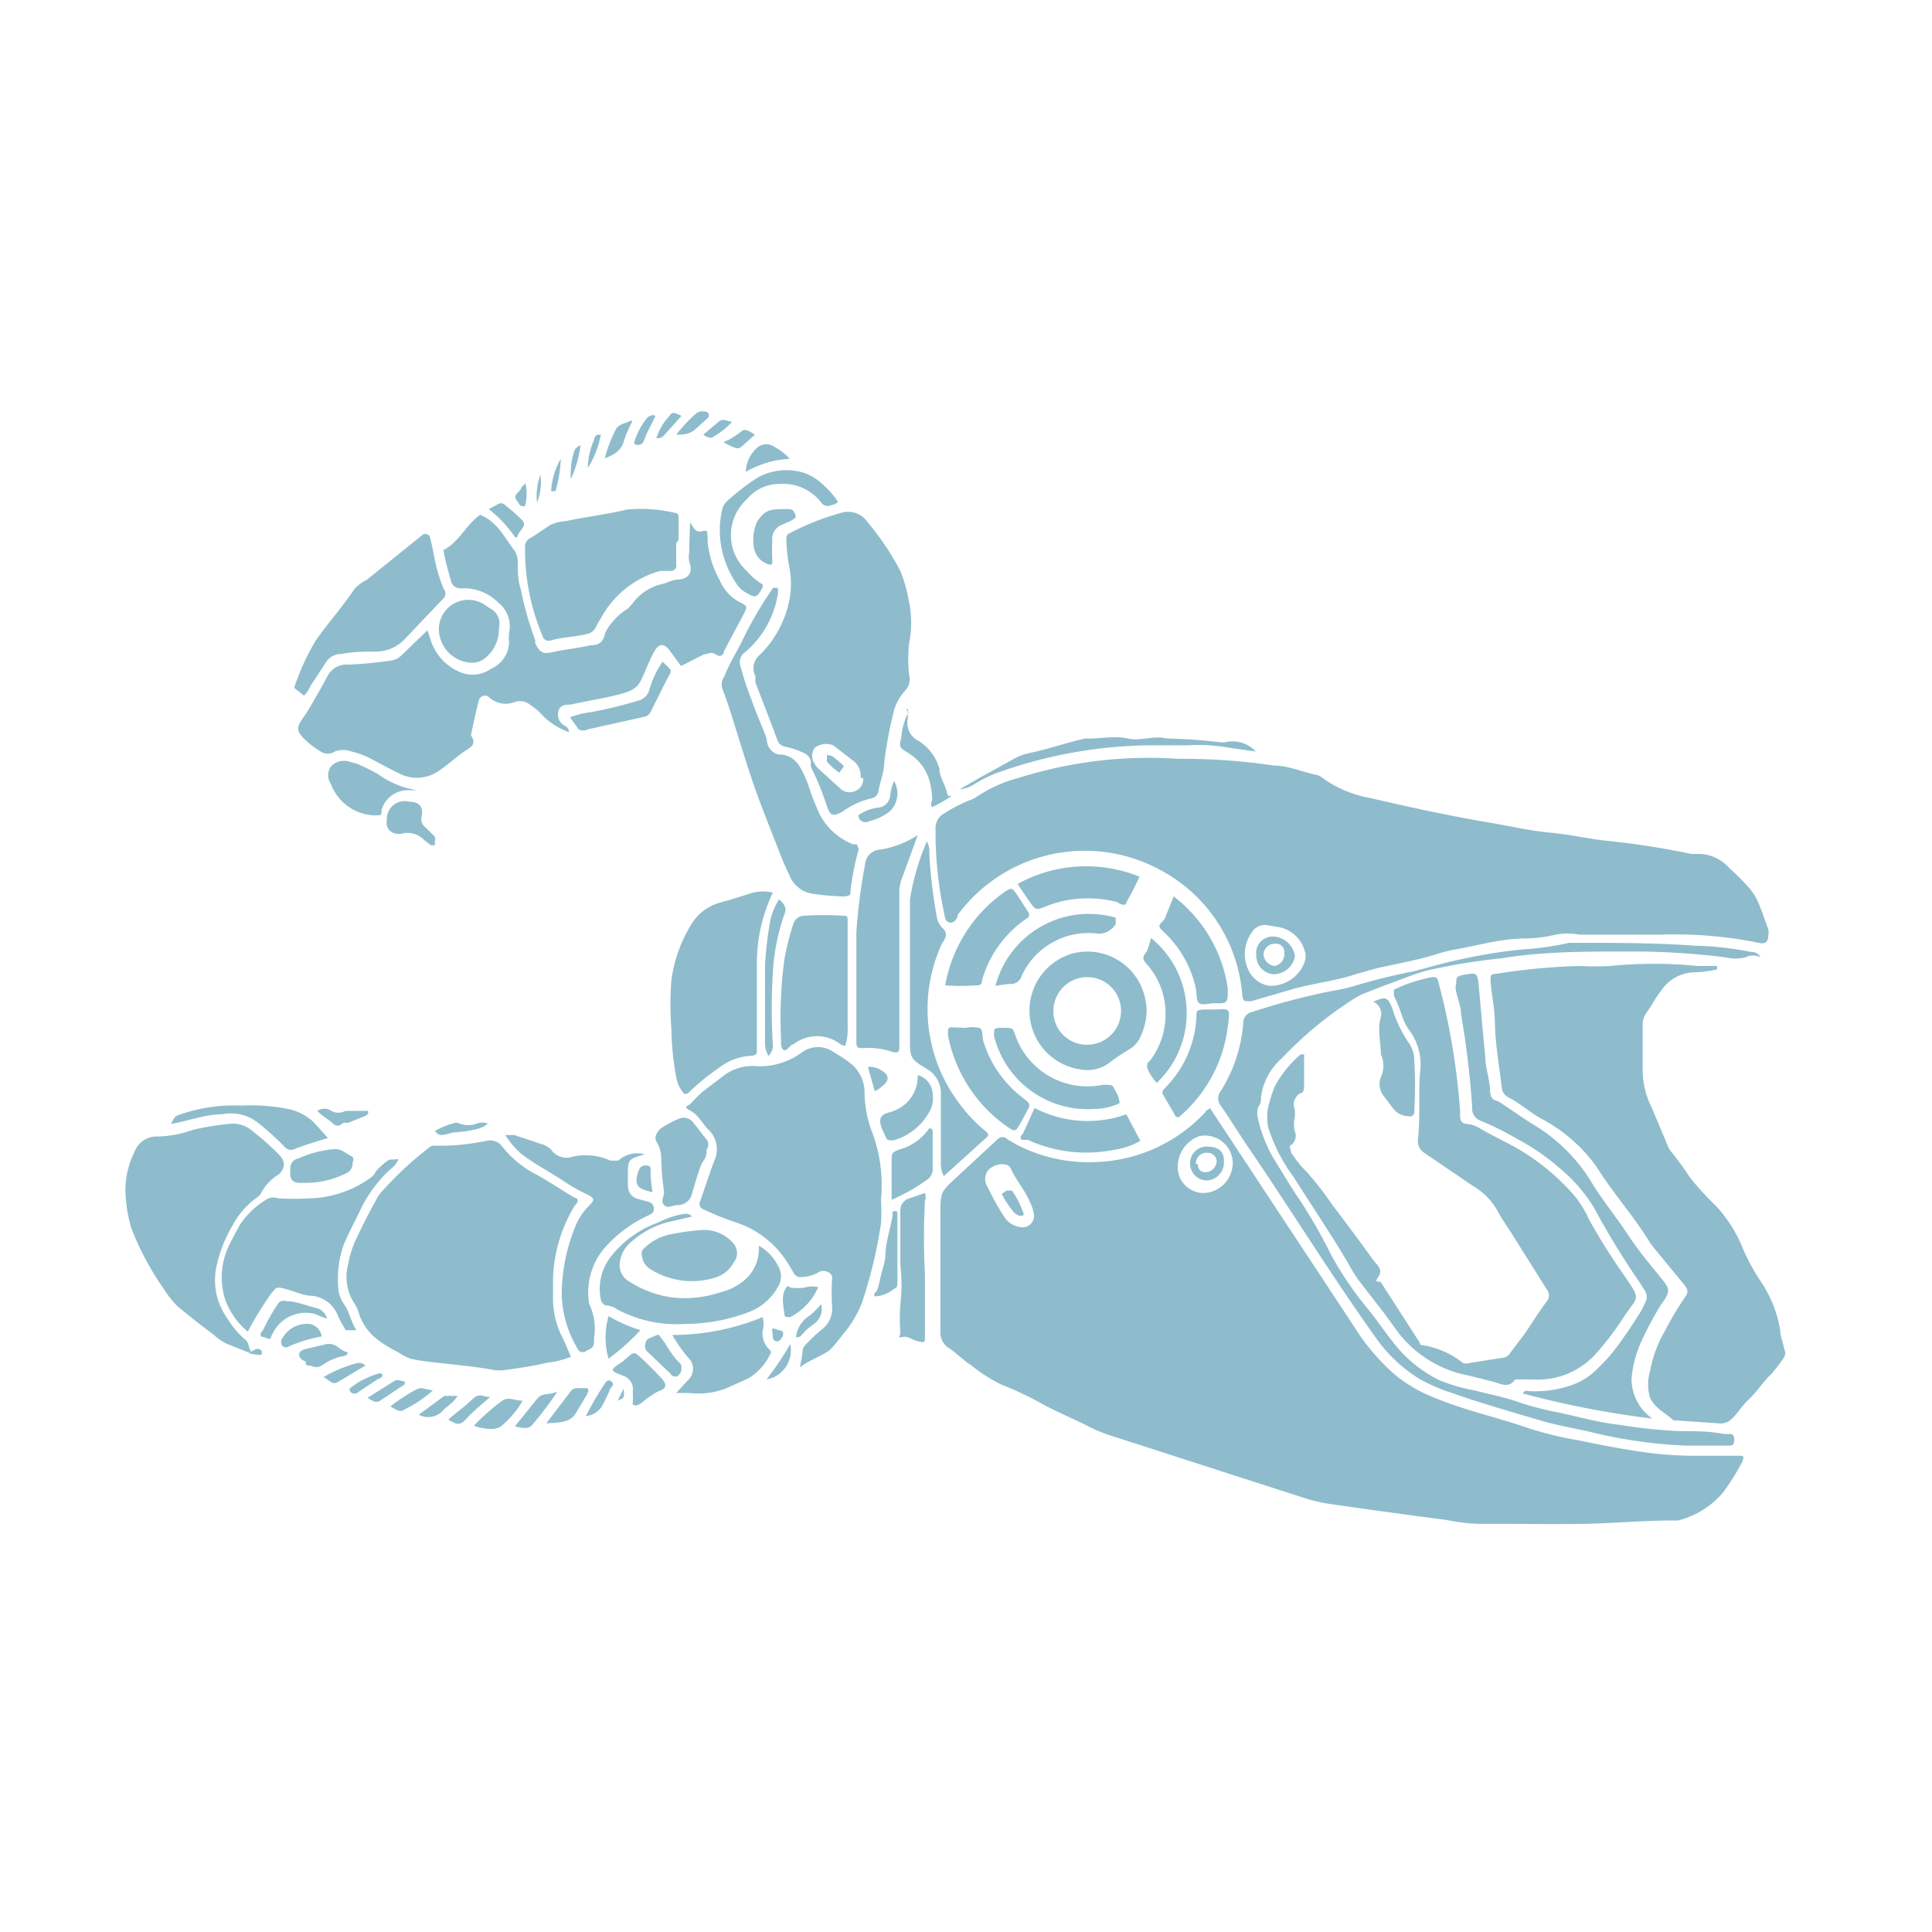 <svg xmlns="http://www.w3.org/2000/svg" class="HeroAbility-icon HeroAbility-icon--hoverState" viewBox="0 0 40 40" preserveAspectRatio="xMidYMid meet"><g id="_Group_4" data-name="&lt;Group&gt;"><path fill="#8ebccc" id="_Compound_Path_3" data-name="&lt;Compound Path&gt;" d="M25.05,22.94l.43.65c.86,1.31,1.73,2.62,2.59,3.93a4.41,4.41,0,0,0,.82.95,3,3,0,0,0,.79.46c.64.27,1.31.41,2,.65a7.13,7.13,0,0,0,1,.24c.48.1,1,.2,1.46.26a7.87,7.87,0,0,0,1.05.06H36c.1,0,.12,0,.07.13a5.3,5.3,0,0,1-.38.61,1.78,1.78,0,0,1-.95.6h-.09c-.63,0-1.26.06-1.88.07s-1.08,0-1.61,0c-.18,0-.37,0-.55,0a4,4,0,0,1-.66-.08l-.75-.1-.88-.12-.7-.1a3.42,3.42,0,0,1-.63-.14l-4-1.29a3.13,3.13,0,0,1-.46-.19c-.33-.17-.68-.31-1-.49a6.59,6.59,0,0,0-.79-.37,3.27,3.27,0,0,1-.64-.41c-.16-.1-.29-.24-.44-.34a.38.38,0,0,1-.19-.33c0-.3,0-.6,0-.9,0-.48,0-1,0-1.44,0,0,0-.06,0-.09,0-.48,0-.48.34-.79l.84-.78a.14.14,0,0,1,.21,0,3.2,3.2,0,0,0,1.8.47,3.24,3.24,0,0,0,2.31-1.05C24.93,23,25,23,25.05,22.94Zm-3.64,2.23a.82.82,0,0,0-.09-.29c-.1-.24-.28-.44-.39-.68a.14.14,0,0,0-.12-.09.39.39,0,0,0-.36.13.3.3,0,0,0,0,.34,5,5,0,0,0,.36.64.48.48,0,0,0,.34.19A.24.24,0,0,0,21.41,25.17Zm3.49-.47a.62.62,0,0,0,.61-.74.58.58,0,0,0-.67-.44.67.67,0,0,0-.44.78A.54.54,0,0,0,24.9,24.7Z"></path><path fill="#8ebccc" id="_Compound_Path_4" data-name="&lt;Compound Path&gt;" d="M24.38,15.71a13.07,13.07,0,0,1,2,.14c.29,0,.57.13.86.19a.28.28,0,0,1,.12.05,2.36,2.36,0,0,0,1,.43c.82.19,1.64.37,2.47.51.42.07.84.17,1.27.21s.79.13,1.19.17a16.85,16.85,0,0,1,1.73.27l.2,0a.87.87,0,0,1,.59.3,4.46,4.46,0,0,1,.41.41,1.1,1.1,0,0,1,.18.29c.08.18.14.37.21.56a.27.27,0,0,1,0,.13c0,.14-.07.18-.2.15a8.66,8.66,0,0,0-2-.17c-.57,0-1.14,0-1.71,0a1.35,1.35,0,0,0-.49,0,2.78,2.78,0,0,1-.62.08c-.52,0-1,.15-1.53.24a4.29,4.29,0,0,0-.43.12c-.36.1-.73.17-1.1.25l-.43.12c-.41.14-.85.19-1.27.3l-.93.27c-.16,0-.16,0-.18-.12A3.21,3.21,0,0,0,24,18a3.27,3.27,0,0,0-4.17.94c0,.06-.07.18-.17.16s-.1-.14-.12-.23a7.9,7.9,0,0,1-.17-1.7.34.34,0,0,1,.18-.33,3.16,3.16,0,0,1,.52-.27.59.59,0,0,0,.16-.08,2.9,2.9,0,0,1,.88-.39A8.92,8.92,0,0,1,24.38,15.71Zm1.88,3.45a.31.31,0,0,0-.34.14.77.77,0,0,0-.06.81.57.57,0,0,0,.42.3.75.75,0,0,0,.73-.49.34.34,0,0,0,0-.24.69.69,0,0,0-.56-.49Z"></path><path fill="#8ebccc" id="_Path_12" data-name="&lt;Path&gt;" d="M35.55,20.07a2.46,2.46,0,0,1-.46.06.85.85,0,0,0-.71.4c-.11.13-.18.29-.28.42a.44.44,0,0,0-.09.29c0,.29,0,.57,0,.86a1.77,1.77,0,0,0,.19.84l.32.76a.43.43,0,0,0,.06.12,6.35,6.35,0,0,1,.41.56,5.89,5.89,0,0,0,.53.58,2.85,2.85,0,0,1,.54.83,4.25,4.25,0,0,0,.36.69,2.55,2.55,0,0,1,.44,1.08c0,.12.06.24.08.37a.19.19,0,0,1,0,.17,3.67,3.67,0,0,1-.27.35c-.17.16-.29.36-.46.52s-.22.28-.35.4a.32.32,0,0,1-.26.1l-.88-.06s-.05,0-.07,0c-.17-.16-.39-.25-.49-.48a.94.94,0,0,1,0-.53,2.62,2.62,0,0,1,.33-.88,6.34,6.34,0,0,1,.38-.64c.09-.13.09-.16,0-.28l-.6-.73a1.57,1.57,0,0,1-.12-.16c-.33-.54-.75-1-1.1-1.56a3.3,3.3,0,0,0-1.16-1c-.23-.13-.42-.31-.66-.43a.26.26,0,0,1-.14-.22c-.05-.44-.13-.87-.14-1.32,0-.29-.07-.58-.09-.87,0-.13,0-.14.13-.15A12.8,12.8,0,0,1,32.7,20a6.22,6.22,0,0,0,.63,0,9.17,9.17,0,0,1,1.82,0l.4,0Z"></path><path fill="#8ebccc" id="_Path_13" data-name="&lt;Path&gt;" d="M14.29,10.82c.07.09.09.21.24.18s.1,0,.12.11a.46.46,0,0,1,0,.09,2,2,0,0,0,.25.81.91.91,0,0,0,.42.46c.16.08.15.09.08.24l-.41.77c0,.07-.07.14-.17.07s-.17,0-.25,0l-.47.24-.25-.34c-.1-.13-.2-.12-.28,0s-.17.35-.25.53-.12.29-.44.38-.72.15-1.08.23c-.09,0-.21,0-.24.14a.26.26,0,0,0,.14.3.14.14,0,0,1,.08.13,1.55,1.55,0,0,1-.51-.31,1.88,1.88,0,0,0-.16-.16c-.14-.1-.25-.23-.47-.15a.5.5,0,0,1-.51-.1.13.13,0,0,0-.22.08c-.06.21-.1.43-.15.65a.1.1,0,0,0,0,.07c.1.16,0,.23-.12.3s-.37.3-.57.43a.79.79,0,0,1-.77.06c-.21-.1-.41-.21-.62-.32a1.66,1.66,0,0,0-.4-.15.49.49,0,0,0-.35,0,.26.26,0,0,1-.29,0,1.88,1.88,0,0,1-.37-.29c-.13-.15-.13-.22,0-.4s.34-.56.5-.85a.44.44,0,0,1,.43-.26,8.16,8.16,0,0,0,.87-.08.38.38,0,0,0,.25-.12l.53-.51.06.18a1.07,1.07,0,0,0,.65.7.66.66,0,0,0,.6-.08.62.62,0,0,0,.38-.55,1,1,0,0,1,0-.2.62.62,0,0,0-.22-.62,1,1,0,0,0-.71-.3H9.54A.2.2,0,0,1,9.33,12a6.25,6.25,0,0,1-.15-.61c.33-.17.47-.53.76-.73.36.14.51.48.72.75a.45.45,0,0,1,.06.24c0,.18,0,.36.06.54a6.88,6.88,0,0,0,.3,1.06l0,.06c.09.2.16.24.37.19s.52-.08.77-.14h0c.17,0,.27-.05.31-.26A1.3,1.3,0,0,1,13,12.6l.09-.1a1.07,1.07,0,0,1,.67-.42A1.2,1.2,0,0,1,14,12c.25,0,.36-.14.27-.37a.51.51,0,0,1,0-.2C14.27,11.25,14.28,11,14.29,10.82Z"></path><path fill="#8ebccc" id="_Path_14" data-name="&lt;Path&gt;" d="M11.82,28.09a1.71,1.71,0,0,1-.48.12c-.28.07-.57.11-.85.15a.87.87,0,0,1-.29,0c-.32-.06-.64-.09-1-.13s-.47-.05-.7-.1A1.06,1.06,0,0,1,8.25,28c-.14-.07-.28-.15-.4-.24a1.11,1.11,0,0,1-.42-.57.71.71,0,0,0-.09-.2,1,1,0,0,1-.13-.82,2,2,0,0,1,.17-.53c.13-.28.27-.55.42-.82a.61.61,0,0,1,.07-.11,7.27,7.27,0,0,1,1-.94A.17.17,0,0,1,9,23.72a4.71,4.71,0,0,0,1.07-.1.31.31,0,0,1,.33.12,2.13,2.13,0,0,0,.71.58c.27.15.52.32.79.48.07,0,.09.08,0,.16a3.12,3.12,0,0,0-.45,1.47c0,.13,0,.25,0,.38a1.8,1.8,0,0,0,.22.93Z"></path><path fill="#8ebccc" id="_Path_15" data-name="&lt;Path&gt;" d="M27,21.83c0,.21,0,.42,0,.63s-.07.15-.12.2-.13.16-.08.28a.54.54,0,0,1,0,.22.88.88,0,0,0,0,.24.25.25,0,0,1-.07.31c-.06,0,0,.09,0,.15a2.33,2.33,0,0,0,.32.4,6.22,6.22,0,0,1,.53.68c.29.38.58.77.86,1.16.07.09.2.18.1.33s0,.08.05.12l.8,1.24s0,.06.06.06a1.78,1.78,0,0,1,.84.37.2.2,0,0,0,.13,0l.7-.11a.18.18,0,0,0,.14-.09l.31-.41c.15-.22.29-.45.45-.66a.2.2,0,0,0,0-.26l-.69-1.1c-.11-.18-.24-.35-.33-.53a1.4,1.4,0,0,0-.51-.51l-1-.68a.3.3,0,0,1-.13-.31c.05-.49,0-1,.05-1.46a1.18,1.18,0,0,0-.24-.78,1.13,1.13,0,0,1-.14-.28,3,3,0,0,0-.17-.42c0-.05,0-.1,0-.13a3.16,3.16,0,0,1,.79-.26c.08,0,.11,0,.13.1A14.36,14.36,0,0,1,30.23,23s0,.08,0,.11,0,.16.15.16a.67.67,0,0,1,.29.11c.28.16.57.29.85.46a4.75,4.75,0,0,1,1.09.93,2.24,2.24,0,0,1,.28.46,12.3,12.3,0,0,0,.74,1.18c.35.52.29.41,0,.84a6,6,0,0,1-.6.79,1.62,1.62,0,0,1-1.31.52h-.22s-.11,0-.13,0c-.13.19-.3.09-.44.05l-.52-.13a2.4,2.4,0,0,1-1.54-1c-.24-.34-.51-.67-.76-1a3.65,3.65,0,0,1-.2-.33c-.36-.61-.76-1.2-1.14-1.8a3.45,3.45,0,0,1-.51-1,1,1,0,0,1,0-.44,2.77,2.77,0,0,1,.13-.41,2.28,2.28,0,0,1,.54-.67Z"></path><path fill="#8ebccc" id="_Path_16" data-name="&lt;Path&gt;" d="M16.56,28.31a3.36,3.36,0,0,0,.06-.36.18.18,0,0,1,.06-.11,3.93,3.93,0,0,1,.34-.32.53.53,0,0,0,.21-.42,4.47,4.47,0,0,1,0-.65c0-.1-.17-.18-.28-.11a.72.72,0,0,1-.36.1.15.15,0,0,1-.16-.09l-.09-.15a2,2,0,0,0-1.13-.9,5.47,5.47,0,0,1-.64-.26.12.12,0,0,1-.07-.18l.22-.64.07-.19a.56.56,0,0,0-.12-.64c-.13-.12-.2-.3-.37-.39s-.07-.09,0-.15a3,3,0,0,1,.25-.25l.46-.35a1,1,0,0,1,.59-.18,1.46,1.46,0,0,0,1-.28.56.56,0,0,1,.67,0,2.65,2.65,0,0,1,.37.25.78.78,0,0,1,.26.6,2.39,2.39,0,0,0,.16.81,3.13,3.13,0,0,1,.18,1.39,4,4,0,0,1,0,.49,9.72,9.72,0,0,1-.4,1.66,2.37,2.37,0,0,1-.39.64c-.08.1-.16.21-.26.31S16.75,28.16,16.56,28.31Z"></path><path fill="#8ebccc" id="_Compound_Path_5" data-name="&lt;Compound Path&gt;" d="M18.82,13.33a3.18,3.18,0,0,0,0,.63.35.35,0,0,1-.09.35,1.07,1.07,0,0,0-.25.52,9.05,9.05,0,0,0-.17.93c0,.2-.08.4-.12.6a.18.18,0,0,1-.15.17,1.58,1.58,0,0,0-.59.27l0,0c-.2.11-.26.1-.33-.11a5.68,5.68,0,0,0-.33-.81.33.33,0,0,1,0-.11.25.25,0,0,0-.17-.19,1.63,1.63,0,0,0-.36-.12.21.21,0,0,1-.17-.15c-.14-.39-.3-.78-.45-1.18l0-.13a.36.36,0,0,1,.1-.45,2.19,2.19,0,0,0,.61-1.16,1.83,1.83,0,0,0,0-.61,3.54,3.54,0,0,1-.07-.6c0-.07,0-.11.07-.14a5.19,5.19,0,0,1,1.06-.42.49.49,0,0,1,.56.2,5.53,5.53,0,0,1,.67,1,3.06,3.06,0,0,1,.18.64A2.15,2.15,0,0,1,18.82,13.33Zm-1,2.78a.41.41,0,0,0-.13-.34l-.44-.34a.4.4,0,0,0-.38.05.29.29,0,0,0,0,.34.37.37,0,0,0,.07.09l.45.41a.28.28,0,0,0,.31.06A.26.26,0,0,0,17.87,16.11Z"></path><path fill="#8ebccc" id="_Path_17" data-name="&lt;Path&gt;" d="M5.14,28l-.47-.19a1.11,1.11,0,0,1-.25-.18c-.26-.19-.51-.39-.75-.59a2.33,2.33,0,0,1-.31-.4,5.83,5.83,0,0,1-.64-1.21,2.78,2.78,0,0,1-.11-.57,1.77,1.77,0,0,1,.17-1,.49.49,0,0,1,.49-.33A2.25,2.25,0,0,0,4,23.39a6.26,6.26,0,0,1,.73-.12.62.62,0,0,1,.5.15,5.23,5.23,0,0,1,.55.49c.14.15.12.27,0,.4a1,1,0,0,0-.39.42s-.07.07-.12.1a1.71,1.71,0,0,0-.46.55,2.81,2.81,0,0,0-.33.85,1.35,1.35,0,0,0,.23,1.07,1.78,1.78,0,0,0,.36.43c.09.06.07.18.13.25Z"></path><path fill="#8ebccc" id="_Path_18" data-name="&lt;Path&gt;" d="M36.45,19.82a.34.34,0,0,0-.31,0,.85.85,0,0,1-.42,0,15.65,15.65,0,0,0-2.07-.12c-.85,0-1.71,0-2.56.14a13,13,0,0,0-1.53.25c-.31.08-.59.21-.89.31l-.38.15a1.24,1.24,0,0,0-.26.13,7.8,7.8,0,0,0-1.49,1.23l0,0a1.28,1.28,0,0,0-.43.79c0,.07,0,.15-.06.22a.43.43,0,0,0,0,.26,2.87,2.87,0,0,0,.31.79c.18.29.35.58.54.86A10.89,10.89,0,0,1,27.57,26a7.13,7.13,0,0,0,.8,1.16c.18.23.34.47.53.7a2.69,2.69,0,0,0,.91.72,3.73,3.73,0,0,0,.73.21c.31.08.63.14.93.25a6.08,6.08,0,0,0,.78.2c.42.09.84.21,1.28.26a10.79,10.79,0,0,0,1.25.13c.31,0,.61,0,.92.06l.13,0c.08,0,.08.1.07.17s-.07.07-.12.07h-.88a10,10,0,0,1-2-.29c-.36-.08-.72-.14-1.07-.25-.58-.17-1.17-.34-1.74-.54a3.72,3.72,0,0,1-.7-.3,3.09,3.09,0,0,1-.91-.86c-.9-1.26-1.72-2.59-2.59-3.87-.21-.3-.4-.62-.61-.92a.25.25,0,0,1,0-.32,3.07,3.07,0,0,0,.46-1.4.23.23,0,0,1,.19-.23,14.06,14.06,0,0,1,1.68-.44,3.43,3.43,0,0,0,.44-.1,12,12,0,0,1,1.22-.3l.52-.14a11.29,11.29,0,0,1,1.7-.31,6.45,6.45,0,0,0,1-.14h.11c.83,0,1.67,0,2.5.06a6.61,6.61,0,0,1,1.16.13A.2.2,0,0,1,36.45,19.82Z"></path><path fill="#8ebccc" id="_Path_19" data-name="&lt;Path&gt;" d="M14,11.25c0,.14,0,.28,0,.43a.11.11,0,0,1-.11.14l-.22,0a2,2,0,0,0-1.24,1,1.07,1.07,0,0,0-.09.16.27.27,0,0,1-.21.15c-.24.06-.49.06-.73.13a.13.13,0,0,1-.17-.1,4.6,4.6,0,0,1-.36-1.82.2.2,0,0,1,.11-.2c.14-.08.27-.18.41-.27a.86.86,0,0,1,.32-.08c.42-.09.85-.14,1.27-.24a3.07,3.07,0,0,1,1,.07c.07,0,.07.07.07.12s0,.28,0,.43Z"></path><path fill="#8ebccc" id="_Path_20" data-name="&lt;Path&gt;" d="M16,18.48a3.44,3.44,0,0,0-.33,1.42c0,.61,0,1.21,0,1.82,0,.09,0,.13-.12.14a1.17,1.17,0,0,0-.68.26,4.5,4.5,0,0,0-.59.48.13.13,0,0,1-.11.05A.67.67,0,0,1,14,22.3a5.87,5.87,0,0,1-.1-1,6.52,6.52,0,0,1,0-1,2.92,2.92,0,0,1,.4-1.14,1,1,0,0,1,.6-.47c.22-.06.44-.13.66-.2A.88.88,0,0,1,16,18.48Z"></path><path fill="#8ebccc" id="_Path_21" data-name="&lt;Path&gt;" d="M8.25,24a.47.47,0,0,1-.17.21,2.79,2.79,0,0,0-.59.78c-.12.26-.26.51-.37.77A2.1,2.1,0,0,0,7,26.6a.7.7,0,0,0,.12.4c.12.16.14.36.26.54-.1,0-.17,0-.22,0A2.48,2.48,0,0,1,7,27.25a.65.65,0,0,0-.52-.42c-.2,0-.39-.1-.59-.15s-.17,0-.26.08a7.06,7.06,0,0,0-.5.81,1.57,1.57,0,0,1-.46-.64,1.52,1.52,0,0,1,.06-1.12c.07-.15.15-.29.23-.44a1.7,1.7,0,0,1,.6-.56.32.32,0,0,1,.2,0,5.79,5.79,0,0,0,.67,0,2.25,2.25,0,0,0,1.22-.41s.1-.07.11-.11.18-.21.3-.28Z"></path><path fill="#8ebccc" id="_Path_22" data-name="&lt;Path&gt;" d="M34.21,29.37a19,19,0,0,1-2.68-.52.08.08,0,0,1,.1-.05,2.29,2.29,0,0,0,.84-.1,1.38,1.38,0,0,0,.61-.37,3.48,3.48,0,0,0,.4-.45c.17-.23.33-.47.48-.71a1.55,1.55,0,0,0,.1-.2.23.23,0,0,0,0-.24l-.12-.19A16.12,16.12,0,0,1,33,25a3.29,3.29,0,0,0-.74-.84,4.49,4.49,0,0,0-.85-.58,6.11,6.11,0,0,0-.74-.37.27.27,0,0,1-.19-.29A18.5,18.5,0,0,0,30.25,21c0-.16-.07-.31-.1-.46s0-.13,0-.2,0-.13.12-.15c.32-.06.32-.06.35.26s.08.94.13,1.41c0,.24.09.47.1.71s.11.19.2.25c.26.17.52.36.79.52A3.54,3.54,0,0,1,33,24.56c.15.23.32.46.48.68s.27.4.41.59.33.42.5.63.22.26,0,.55a7,7,0,0,0-.42.79,2.32,2.32,0,0,0-.19.74A1,1,0,0,0,34.21,29.37Z"></path><path fill="#8ebccc" id="_Path_23" data-name="&lt;Path&gt;" d="M17.78,17.58a5.25,5.25,0,0,0-.17.85c0,.09,0,.12-.14.13a5.06,5.06,0,0,1-.67-.06.61.61,0,0,1-.46-.39c-.11-.22-.2-.46-.29-.69s-.29-.73-.42-1.1-.23-.7-.34-1.05-.21-.69-.33-1A.28.28,0,0,1,15,14c.1-.27.26-.51.38-.76a7.64,7.64,0,0,1,.58-1,.37.37,0,0,1,.05-.07s.08,0,.09,0a.37.37,0,0,1,0,.16,2,2,0,0,1-.67,1.17.25.25,0,0,0-.1.29,6.13,6.13,0,0,0,.23.7c.08.23.18.46.27.69a.68.68,0,0,1,.05.17.31.31,0,0,0,.24.27h0c.37,0,.48.31.6.59a6,6,0,0,0,.24.63,1.33,1.33,0,0,0,.7.64l.08,0Z"></path><path fill="#8ebccc" id="_Path_24" data-name="&lt;Path&gt;" d="M6.29,14.4l-.2-.16a4.93,4.93,0,0,1,.46-1c.26-.36.55-.69.8-1.06A1.06,1.06,0,0,1,7.6,12l1.14-.92c.08-.06.12,0,.14,0s.09.33.12.5a3.25,3.25,0,0,0,.19.62.14.14,0,0,1,0,.18l-.79.83a.82.82,0,0,1-.59.28c-.25,0-.49,0-.74.05a.37.37,0,0,0-.32.17l-.32.49S6.35,14.37,6.29,14.4Z"></path><path fill="#8ebccc" id="_Path_25" data-name="&lt;Path&gt;" d="M13.35,23.9C13,24,13,24,13,24.34c0,.06,0,.12,0,.18s0,.24.2.3l.22.06a.15.15,0,0,1,.12.14c0,.09-.05.11-.11.14a2.75,2.75,0,0,0-.87.63A1.41,1.41,0,0,0,12.2,27a.06.06,0,0,0,0,0,1.19,1.19,0,0,1,.1.7c0,.16,0,.2-.15.26a.12.12,0,0,1-.17,0,2.34,2.34,0,0,1-.35-1.12,3.74,3.74,0,0,1,.3-1.49,1.18,1.18,0,0,1,.25-.37c.14-.14.13-.16,0-.24a3.37,3.37,0,0,1-.47-.26c-.31-.21-.65-.38-.94-.61a2,2,0,0,1-.31-.37l.19,0,.57.19a.4.4,0,0,1,.22.15.39.39,0,0,0,.41.11,1.23,1.23,0,0,1,.79.08c.08,0,.11,0,.16,0A.58.58,0,0,1,13.35,23.9Z"></path><path fill="#8ebccc" id="_Path_26" data-name="&lt;Path&gt;" d="M19,17.29l-.32.88a.8.8,0,0,0-.06.26c0,.59,0,1.18,0,1.77s0,1,0,1.44c0,.13,0,.18-.17.13a1.53,1.53,0,0,0-.58-.07c-.09,0-.14,0-.14-.12,0-.43,0-.85,0-1.28s0-.67,0-1a11.79,11.79,0,0,1,.18-1.4.33.33,0,0,1,.32-.31A2,2,0,0,0,19,17.29Z"></path><path fill="#8ebccc" id="_Path_27" data-name="&lt;Path&gt;" d="M17.5,21.65c-.08,0-.12-.05-.17-.08a.79.79,0,0,0-.9.05c-.07,0-.13.15-.2.12s-.06-.16-.06-.24a9.33,9.33,0,0,1,.07-1.64,6.06,6.06,0,0,1,.18-.72.24.24,0,0,1,.23-.18,6.16,6.16,0,0,1,.81,0c.07,0,.09,0,.09.1l0,.49c0,.58,0,1.15,0,1.73A1.07,1.07,0,0,1,17.5,21.65Z"></path><path fill="#8ebccc" id="_Path_28" data-name="&lt;Path&gt;" d="M19.54,24.35a.6.6,0,0,1-.06-.31c0-.48,0-1,0-1.44a.58.58,0,0,0-.26-.45l0,0c-.38-.23-.38-.23-.38-.67s0-.84,0-1.26,0-1.06,0-1.6a5,5,0,0,1,.35-1.2.45.45,0,0,1,.05.26,10.29,10.29,0,0,0,.15,1.27.43.43,0,0,0,.12.26c.11.1.09.19,0,.31a3.23,3.23,0,0,0,.34,3.31,3,3,0,0,0,.52.56c.12.1.12.11,0,.21Z"></path><path fill="#8ebccc" id="_Compound_Path_6" data-name="&lt;Compound Path&gt;" d="M23.74,20.94a1.35,1.35,0,0,1-.13.53.57.57,0,0,1-.22.25c-.15.09-.29.18-.43.29a.76.76,0,0,1-.6.13,1.23,1.23,0,0,1-.15-2.4,1.22,1.22,0,0,1,1.46.79A1.31,1.31,0,0,1,23.74,20.94Zm-1.22.69a.7.7,0,1,0-.71-.71A.69.69,0,0,0,22.52,21.63Z"></path><path fill="#8ebccc" id="_Path_29" data-name="&lt;Path&gt;" d="M15.71,25.79a1,1,0,0,1,.41.44.41.41,0,0,1,0,.39,1.17,1.17,0,0,1-.63.55,3.7,3.7,0,0,1-1.3.24,2.61,2.61,0,0,1-1.41-.3.45.45,0,0,0-.19-.08c-.12,0-.15-.09-.16-.18a1.08,1.08,0,0,1,.2-.81,2.17,2.17,0,0,1,1-.73,1.79,1.79,0,0,1,.55-.18c.05,0,.11,0,.14.06l-.52.12a1.88,1.88,0,0,0-.74.41.64.64,0,0,0-.23.45.39.39,0,0,0,.21.37,2.19,2.19,0,0,0,.86.32,2.31,2.31,0,0,0,1-.1,1.21,1.21,0,0,0,.53-.27A.85.85,0,0,0,15.71,25.79Z"></path><path fill="#8ebccc" id="_Path_30" data-name="&lt;Path&gt;" d="M15.79,27.27a.55.55,0,0,1,0,.28.46.46,0,0,0,.15.4.07.07,0,0,1,0,.1,1.17,1.17,0,0,1-.45.49l-.47.21a1.6,1.6,0,0,1-.75.09H14l.24-.26a.32.32,0,0,0,0-.48,3.07,3.07,0,0,1-.32-.46A4.94,4.94,0,0,0,15.79,27.27Z"></path><path fill="#8ebccc" id="_Path_31" data-name="&lt;Path&gt;" d="M14.49,25.47a.8.8,0,0,1,.7.28.31.31,0,0,1,0,.39.65.65,0,0,1-.35.3,1.61,1.61,0,0,1-1.4-.18.37.37,0,0,1-.15-.26.15.15,0,0,1,.05-.16,1.09,1.09,0,0,1,.57-.29A4.63,4.63,0,0,1,14.49,25.47Z"></path><path fill="#8ebccc" id="_Path_32" data-name="&lt;Path&gt;" d="M20,21.28a.63.63,0,0,1,.26,0c.1,0,.07.19.1.28a2.33,2.33,0,0,0,.83,1.18c.15.12.15.12.06.29l-.12.22c-.11.19-.11.19-.3.06a3,3,0,0,1-1.2-1.86.74.74,0,0,1,0-.11.06.06,0,0,1,.07-.07Z"></path><path fill="#8ebccc" id="_Path_33" data-name="&lt;Path&gt;" d="M21.07,18.3a2.94,2.94,0,0,1,2.52-.15,4.61,4.61,0,0,1-.27.53c0,.08-.11.06-.18,0a2.35,2.35,0,0,0-.67-.08,2.27,2.27,0,0,0-.85.18c-.16.06-.18.06-.28-.08S21.17,18.46,21.07,18.3Z"></path><path fill="#8ebccc" id="_Path_34" data-name="&lt;Path&gt;" d="M19.57,20.4a3,3,0,0,1,1.21-1.92c.16-.11.17-.11.28.05l.22.34a.09.09,0,0,1,0,.13,2.31,2.31,0,0,0-.95,1.3c0,.05,0,.1-.11.1A4.27,4.27,0,0,1,19.57,20.4Z"></path><path fill="#8ebccc" id="_Path_35" data-name="&lt;Path&gt;" d="M21.42,22.94a2.38,2.38,0,0,0,1.9.13l.29.55a1.55,1.55,0,0,1-.57.19,2.9,2.9,0,0,1-1.76-.21l-.1,0c-.06,0-.07-.07,0-.13Z"></path><path fill="#8ebccc" id="_Path_36" data-name="&lt;Path&gt;" d="M24.3,18.56a2.93,2.93,0,0,1,1.12,1.9c0,.31,0,.32-.27.31-.11,0-.25.05-.32,0s-.05-.2-.07-.3a2.25,2.25,0,0,0-.65-1.16c-.16-.15-.12-.14,0-.28Z"></path><path fill="#8ebccc" id="_Path_37" data-name="&lt;Path&gt;" d="M25.12,20.9c.33,0,.36-.08.3.36A2.92,2.92,0,0,1,24.55,23l-.12.11a.06.06,0,0,1-.09,0l-.25-.43a.09.09,0,0,1,0-.12l.12-.13a2.24,2.24,0,0,0,.56-1.35c0-.17,0-.17.18-.18Z"></path><path fill="#8ebccc" id="_Path_38" data-name="&lt;Path&gt;" d="M14.63,23.8c0,.06,0,.15-.07.24s-.16.44-.23.66a.3.3,0,0,1-.3.25c-.1,0-.2.08-.28,0s0-.18,0-.27a5.38,5.38,0,0,1-.06-.71.65.65,0,0,0-.09-.32c-.07-.11,0-.2.07-.28a2.36,2.36,0,0,1,.39-.21.25.25,0,0,1,.3.09c.1.12.19.25.29.37A.19.19,0,0,1,14.63,23.8Z"></path><path fill="#8ebccc" id="_Path_39" data-name="&lt;Path&gt;" d="M23.18,22.84a1.24,1.24,0,0,1-.52.12,2,2,0,0,1-2.08-1.51c0-.16,0-.16.13-.17h.07c.19,0,.19,0,.25.18a1.58,1.58,0,0,0,1.8,1c.21,0,.2,0,.26.12A.57.57,0,0,1,23.18,22.84Z"></path><path fill="#8ebccc" id="_Path_40" data-name="&lt;Path&gt;" d="M17.35,10.39c-.05.06-.12.06-.17.08A.16.16,0,0,1,17,10.4a1,1,0,0,0-.87-.38.87.87,0,0,0-.67.32,1,1,0,0,0,0,1.48,1.33,1.33,0,0,0,.33.28s0,0,0,.06c-.12.22-.15.23-.36.1a.51.51,0,0,1-.15-.13,2,2,0,0,1-.33-.73,1.91,1.91,0,0,1,0-.84.32.32,0,0,1,.11-.19,4.57,4.57,0,0,1,.64-.49,1.24,1.24,0,0,1,.78-.13A1,1,0,0,1,17,10,1.82,1.82,0,0,1,17.35,10.39Z"></path><path fill="#8ebccc" id="_Path_41" data-name="&lt;Path&gt;" d="M23.83,19.42a2,2,0,0,1,.12,3,1.08,1.08,0,0,1-.2-.31c0-.07,0-.11.06-.15a1.57,1.57,0,0,0,.32-1,1.51,1.51,0,0,0-.39-1c-.08-.09-.1-.15,0-.25A2.18,2.18,0,0,0,23.83,19.42Z"></path><path fill="#8ebccc" id="_Path_42" data-name="&lt;Path&gt;" d="M28.43,20.74c.26-.11.3-.11.4.15a2.61,2.61,0,0,0,.35.72.62.62,0,0,1,.1.32,8.52,8.52,0,0,1,0,1.08.09.09,0,0,1-.12.1.4.4,0,0,1-.28-.12c-.09-.1-.16-.21-.24-.31a.39.39,0,0,1-.05-.38.56.56,0,0,0,0-.47.08.08,0,0,1,0,0c0-.26-.08-.52,0-.78A.27.27,0,0,0,28.43,20.74Z"></path><path fill="#8ebccc" id="_Path_43" data-name="&lt;Path&gt;" d="M10.33,13a.77.77,0,0,1-.28.62.42.42,0,0,1-.31.1.7.7,0,0,1-.62-.49A.61.61,0,0,1,10,12.5l.17.11A.35.35,0,0,1,10.33,13Z"></path><path fill="#8ebccc" id="_Path_44" data-name="&lt;Path&gt;" d="M26,15.56l-.56-.08a3.56,3.56,0,0,0-.85-.05c-.25,0-.51,0-.77,0a9.65,9.65,0,0,0-3.2.58,2.88,2.88,0,0,0-.44.22.62.62,0,0,1-.31.11l.4-.23.76-.42a1.12,1.12,0,0,1,.29-.1c.38-.08.75-.21,1.14-.3l.09,0c.27,0,.53-.06.8,0s.54-.07.8,0a10.82,10.82,0,0,1,1.13.08h.07A.66.66,0,0,1,26,15.56Z"></path><path fill="#8ebccc" id="_Path_45" data-name="&lt;Path&gt;" d="M19.15,24.7a.22.22,0,0,1,0,.16,14.42,14.42,0,0,0,0,1.53c0,.43,0,.85,0,1.28,0,.13,0,.13-.14.1s-.19-.11-.32-.09-.05,0-.05-.09a4.2,4.2,0,0,1,0-.58,3.51,3.51,0,0,0,0-.83c0-.37,0-.73,0-1.1a.26.26,0,0,1,.16-.26Z"></path><path fill="#8ebccc" id="_Path_46" data-name="&lt;Path&gt;" d="M20.61,20.41A2,2,0,0,1,23.1,19s0,.08,0,.12-.16.23-.37.21a1.52,1.52,0,0,0-1.58.88.23.23,0,0,1-.26.16Z"></path><path fill="#8ebccc" id="_Path_47" data-name="&lt;Path&gt;" d="M6.79,23.56c-.25.08-.47.14-.69.23a.17.17,0,0,1-.21-.05,6.44,6.44,0,0,0-.53-.48.91.91,0,0,0-.76-.19c-.36,0-.7.14-1.06.2.08-.16.08-.16.23-.21A3.45,3.45,0,0,1,5,22.89a3.88,3.88,0,0,1,.91.06,1.09,1.09,0,0,1,.59.29Z"></path><path fill="#8ebccc" id="_Path_48" data-name="&lt;Path&gt;" d="M8.64,16.36c-.07,0-.12,0-.17,0a.57.57,0,0,0-.57.41c0,.12,0,.11-.17.11a1,1,0,0,1-.88-.65.32.32,0,0,1,0-.36.37.37,0,0,1,.35-.11l.21.06a4.2,4.2,0,0,1,.42.21A1.82,1.82,0,0,0,8.64,16.36Z"></path><path fill="#8ebccc" id="_Path_49" data-name="&lt;Path&gt;" d="M11.8,14.85a2.06,2.06,0,0,1,.46-.11,9.24,9.24,0,0,0,.94-.23.32.32,0,0,0,.25-.25,1.93,1.93,0,0,1,.27-.56h0c.22.22.2.15.07.4l-.31.62a.19.19,0,0,1-.14.12l-1.17.26a.2.2,0,0,1-.19,0Z"></path><path fill="#8ebccc" id="_Path_50" data-name="&lt;Path&gt;" d="M18.46,24.84c0-.24,0-.44,0-.64,0,0,0-.09,0-.13,0-.2,0-.21.16-.27a1.11,1.11,0,0,0,.62-.44c.08,0,.07.07.07.11,0,.24,0,.48,0,.72a.26.26,0,0,1-.11.23A3.84,3.84,0,0,1,18.46,24.84Z"></path><path fill="#8ebccc" id="_Path_51" data-name="&lt;Path&gt;" d="M19,22.26a.42.42,0,0,1,.31.39.57.57,0,0,1-.1.42,1.22,1.22,0,0,1-.71.54c-.13,0-.13,0-.17-.09s-.13-.24-.1-.36.2-.12.3-.17A.76.76,0,0,0,19,22.26Z"></path><path fill="#8ebccc" id="_Path_52" data-name="&lt;Path&gt;" d="M6.94,23.79c.14,0,.23.1.36.16a.12.12,0,0,1,0,.12.22.22,0,0,1-.13.22,1.86,1.86,0,0,1-.82.2l-.11,0c-.09,0-.22,0-.23-.17s0-.3.18-.34A2.2,2.2,0,0,1,6.94,23.79Z"></path><path fill="#8ebccc" id="_Path_53" data-name="&lt;Path&gt;" d="M18.79,14.73a.74.74,0,0,1,0,.18.41.41,0,0,0,.23.43,1,1,0,0,1,.43.58c0,.16.11.31.15.47s.06.06.1.09a2.75,2.75,0,0,1-.4.23c-.05-.06,0-.12,0-.18a1.79,1.79,0,0,0-.06-.38,1,1,0,0,0-.45-.57c-.17-.1-.18-.12-.13-.31a1.43,1.43,0,0,1,.15-.53Z"></path><path fill="#8ebccc" id="_Path_54" data-name="&lt;Path&gt;" d="M13.1,29.08a2.54,2.54,0,0,0,0-.27.29.29,0,0,0-.21-.33c-.27-.11-.27-.11,0-.29l.07-.06c.17-.15.17-.15.33,0s.27.26.4.4.11.22-.07.28a1.94,1.94,0,0,0-.33.23C13.23,29.08,13.18,29.12,13.1,29.08Z"></path><path fill="#8ebccc" id="_Path_55" data-name="&lt;Path&gt;" d="M8.48,16.6h0c.2,0,.29.11.25.3a.21.21,0,0,0,.08.23l.19.19a.13.13,0,0,1,0,.1.11.11,0,0,1,0,.08s-.05,0-.08,0l-.14-.11a.47.47,0,0,0-.46-.13.24.24,0,0,1-.11,0,.22.22,0,0,1-.2-.27A.37.37,0,0,1,8.48,16.6Z"></path><path fill="#8ebccc" id="_Path_56" data-name="&lt;Path&gt;" d="M15.91,21.86a.52.52,0,0,1-.07-.31c0-.53,0-1.06,0-1.6a8.43,8.43,0,0,1,.1-.85,1.34,1.34,0,0,1,.19-.48c.12.1.16.19.11.31A4.35,4.35,0,0,0,16,20.16a12.07,12.07,0,0,0,0,1.46A.29.29,0,0,1,15.91,21.86Z"></path><path fill="#8ebccc" id="_Path_57" data-name="&lt;Path&gt;" d="M18.58,25.79c0,.22,0,.45,0,.67s0,.18-.09.24a.69.69,0,0,1-.35.14c-.06,0-.05-.06,0-.1s.08-.3.13-.45a1.71,1.71,0,0,0,.06-.26c0-.29.1-.58.15-.86a.21.21,0,0,1,0-.08.09.09,0,0,1,.1,0s0,0,0,.08c0,.22,0,.45,0,.67Z"></path><path fill="#8ebccc" id="_Path_58" data-name="&lt;Path&gt;" d="M16.2,10.54h.14c.08,0,.11.07.13.13s-.05.08-.09.11l-.18.08a.32.32,0,0,0-.21.35,3.32,3.32,0,0,0,0,.4c0,.07,0,.1-.09.07a.43.43,0,0,1-.29-.34.92.92,0,0,1,.07-.55C15.82,10.59,15.91,10.54,16.2,10.54Z"></path><path fill="#8ebccc" id="_Path_59" data-name="&lt;Path&gt;" d="M6.77,27.3a1.68,1.68,0,0,1-.23-.09.76.76,0,0,0-.88.37.81.81,0,0,0-.05.1c0,.09-.11,0-.17,0s-.06-.08,0-.13A4.4,4.4,0,0,1,5.75,27a.15.15,0,0,1,.18-.06c.2,0,.41.09.61.14A.3.3,0,0,1,6.77,27.3Z"></path><path fill="#8ebccc" id="_Path_60" data-name="&lt;Path&gt;" d="M13.26,27.54a4.84,4.84,0,0,1-.66.59,1.57,1.57,0,0,1,0-.88A3.22,3.22,0,0,0,13.26,27.54Z"></path><path fill="#8ebccc" id="_Path_61" data-name="&lt;Path&gt;" d="M7.2,28c0,.07-.1.08-.16.09a1.25,1.25,0,0,0-.38.18c-.11.08-.19,0-.28,0s0-.07-.09-.1-.16-.17,0-.23l.46-.11a.3.3,0,0,1,.27.08A.57.57,0,0,0,7.2,28Z"></path><path fill="#8ebccc" id="_Path_62" data-name="&lt;Path&gt;" d="M14.11,28.33a.19.19,0,0,1-.1.17c-.06,0-.09,0-.13-.06L13.42,28a.16.16,0,0,1-.05-.2c0-.09.13-.11.21-.15s.06,0,.07,0l.12.16a2.33,2.33,0,0,0,.27.38A.15.15,0,0,1,14.11,28.33Z"></path><path fill="#8ebccc" id="_Path_63" data-name="&lt;Path&gt;" d="M9.81,29.52A4.25,4.25,0,0,1,10.4,29c.12-.09.26,0,.42,0a1.89,1.89,0,0,1-.46.54C10.22,29.62,10,29.58,9.81,29.52Z"></path><path fill="#8ebccc" id="_Path_64" data-name="&lt;Path&gt;" d="M16.94,26.65a1.26,1.26,0,0,1-.58.62c-.08,0-.12,0-.12-.06s-.07-.33,0-.48.06-.09.14-.07a1.09,1.09,0,0,0,.27,0A.55.55,0,0,1,16.94,26.65Z"></path><path fill="#8ebccc" id="_Path_65" data-name="&lt;Path&gt;" d="M11.31,29.47l.51-.67a.16.16,0,0,1,.11-.06l.23,0c.05.05,0,.09,0,.12l-.24.4C11.8,29.46,11.57,29.45,11.31,29.47Z"></path><path fill="#8ebccc" id="_Path_66" data-name="&lt;Path&gt;" d="M6.66,27.67a3.14,3.14,0,0,0-.67.2.11.11,0,0,1-.14,0,.14.14,0,0,1,0-.17.58.58,0,0,1,.48-.29A.3.3,0,0,1,6.66,27.67Z"></path><path fill="#8ebccc" id="_Path_67" data-name="&lt;Path&gt;" d="M16.35,9.5a2,2,0,0,0-.91.27.7.7,0,0,1,.26-.52.29.29,0,0,1,.33,0A1.1,1.1,0,0,1,16.35,9.5Z"></path><path fill="#8ebccc" id="_Path_68" data-name="&lt;Path&gt;" d="M6.57,23a.25.25,0,0,1,.29,0,.3.3,0,0,0,.29,0L7.52,23s.08,0,.1,0a.08.08,0,0,1-.05.1l-.37.15a.27.27,0,0,0-.1,0c-.08.08-.15.07-.22,0S6.68,23.12,6.57,23Z"></path><path fill="#8ebccc" id="_Path_69" data-name="&lt;Path&gt;" d="M10.66,29.53l.47-.58c.1-.12.25-.06.41-.14a6.68,6.68,0,0,1-.53.7C10.94,29.58,10.86,29.58,10.66,29.53Z"></path><path fill="#8ebccc" id="_Path_70" data-name="&lt;Path&gt;" d="M10.12,10.54l.17-.09a.12.12,0,0,1,.16,0c.11.09.22.18.32.28s.11.13,0,.27,0,.1-.1.13A2.7,2.7,0,0,0,10.12,10.54Z"></path><path fill="#8ebccc" id="_Path_71" data-name="&lt;Path&gt;" d="M8.08,29.12a3.54,3.54,0,0,1,.5-.33c.12-.07.12-.06.38,0a2.66,2.66,0,0,1-.58.39C8.27,29.26,8.19,29.17,8.08,29.12Z"></path><path fill="#8ebccc" id="_Path_72" data-name="&lt;Path&gt;" d="M17.77,16.88a.92.92,0,0,1,.41-.16.27.27,0,0,0,.25-.25,1.08,1.08,0,0,1,.08-.3.51.51,0,0,1-.09.63A1.07,1.07,0,0,1,18,17,.15.15,0,0,1,17.77,16.88Z"></path><path fill="#8ebccc" id="_Path_73" data-name="&lt;Path&gt;" d="M12.52,9.49a3,3,0,0,1,.22-.58c.06-.13.19-.14.3-.19s0,.08,0,.11a1.81,1.81,0,0,0-.12.29C12.87,9.32,12.73,9.41,12.52,9.49Z"></path><path fill="#8ebccc" id="_Path_74" data-name="&lt;Path&gt;" d="M10.15,28.92c-.2.18-.37.31-.51.47s-.23.07-.36,0c.17-.15.35-.27.5-.42S10,28.93,10.15,28.92Z"></path><path fill="#8ebccc" id="_Path_75" data-name="&lt;Path&gt;" d="M9,23.42a1.41,1.41,0,0,1,.38-.16.16.16,0,0,1,.13,0,.5.5,0,0,0,.37,0,.34.34,0,0,1,.22,0c-.1.1-.28.15-.73.19C9.11,23.52,9.11,23.52,9,23.42Z"></path><path fill="#8ebccc" id="_Path_76" data-name="&lt;Path&gt;" d="M8.67,29.29l.53-.39.08,0c.07,0,.15,0,.18,0s-.06.1-.1.14l-.17.14A.41.41,0,0,1,8.67,29.29Z"></path><path fill="#8ebccc" id="_Path_77" data-name="&lt;Path&gt;" d="M12.13,29.32a6,6,0,0,1,.39-.67s.05-.1.12-.06.07.09,0,.15a3.42,3.42,0,0,1-.18.38A.46.46,0,0,1,12.13,29.32Z"></path><path fill="#8ebccc" id="_Path_78" data-name="&lt;Path&gt;" d="M7.57,28.27,7,28.61a.12.12,0,0,1-.15,0l-.15-.1a2.83,2.83,0,0,1,.66-.28C7.46,28.2,7.51,28.23,7.57,28.27Z"></path><path fill="#8ebccc" id="_Path_79" data-name="&lt;Path&gt;" d="M8.38,28.66,7.87,29c-.1.06-.16,0-.26-.06l.54-.34c.09-.06.15,0,.23,0Z"></path><path fill="#8ebccc" id="_Path_80" data-name="&lt;Path&gt;" d="M13.51,24.68c-.34-.06-.39-.17-.28-.46a.14.14,0,0,1,.12-.09c.07,0,.12,0,.12.08A2.5,2.5,0,0,0,13.51,24.68Z"></path><path fill="#8ebccc" id="_Path_81" data-name="&lt;Path&gt;" d="M15.63,9l-.18.16c-.16.15-.16.15-.35.06s-.09-.07,0-.12L15.26,9C15.4,8.9,15.39,8.84,15.63,9Z"></path><path fill="#8ebccc" id="_Path_82" data-name="&lt;Path&gt;" d="M16.48,27.68a.61.61,0,0,1,.28-.44A1.52,1.52,0,0,0,17,27a.38.38,0,0,1-.16.42,1.27,1.27,0,0,0-.26.24S16.54,27.7,16.48,27.68Z"></path><path fill="#8ebccc" id="_Path_83" data-name="&lt;Path&gt;" d="M18.11,22.59l-.14-.5a.43.43,0,0,1,.29.08c.15.08.16.21,0,.32A.41.41,0,0,1,18.11,22.59Z"></path><path fill="#8ebccc" id="_Path_84" data-name="&lt;Path&gt;" d="M14,9a3.24,3.24,0,0,1,.39-.42.21.21,0,0,1,.19-.06s.08,0,.09.05,0,.05,0,.07l-.3.27C14.24,9,14.13,9,14,9Z"></path><path fill="#8ebccc" id="_Path_85" data-name="&lt;Path&gt;" d="M15.87,28.56a6.33,6.33,0,0,0,.49-.73A.61.61,0,0,1,15.87,28.56Z"></path><path fill="#8ebccc" id="_Path_86" data-name="&lt;Path&gt;" d="M7.92,28.46c0,.06-.06.08-.11.1l-.39.26a.11.11,0,0,1-.16,0s-.05-.06,0-.09a1.77,1.77,0,0,1,.57-.29A.08.08,0,0,1,7.92,28.46Z"></path><path fill="#8ebccc" id="_Path_87" data-name="&lt;Path&gt;" d="M13.57,8.61c-.08.18-.18.34-.24.52a.12.12,0,0,1-.12.08c-.05,0-.1,0-.07-.08a1.5,1.5,0,0,1,.25-.47S13.48,8.56,13.57,8.61Z"></path><path fill="#8ebccc" id="_Path_88" data-name="&lt;Path&gt;" d="M14.56,9l.32-.27c.1-.08.17,0,.28,0a1.53,1.53,0,0,1-.39.31S14.72,9.11,14.56,9Z"></path><path fill="#8ebccc" id="_Path_89" data-name="&lt;Path&gt;" d="M13.59,9.07a1.23,1.23,0,0,1,.27-.46c.06-.08.08-.08.25,0L13.76,9A.17.17,0,0,1,13.59,9.07Z"></path><path fill="#8ebccc" id="_Path_90" data-name="&lt;Path&gt;" d="M10.87,10.48c-.07,0-.1,0-.13-.06s-.14-.12,0-.24a.37.37,0,0,0,.06-.09.52.52,0,0,1,.08-.08A1,1,0,0,1,10.87,10.48Z"></path><path fill="#8ebccc" id="_Path_91" data-name="&lt;Path&gt;" d="M12.17,9.69a1.44,1.44,0,0,1,.13-.58A.12.12,0,0,1,12.37,9s.07,0,.07,0A2,2,0,0,1,12.17,9.69Z"></path><path fill="#8ebccc" id="_Path_92" data-name="&lt;Path&gt;" d="M11.61,9.5a2.7,2.7,0,0,1-.11.67s0,0-.09,0A1.5,1.5,0,0,1,11.61,9.5Z"></path><path fill="#8ebccc" id="_Path_93" data-name="&lt;Path&gt;" d="M11.82,9.92a1.5,1.5,0,0,1,.08-.61s.05-.07.12-.09A2.52,2.52,0,0,1,11.82,9.92Z"></path><path fill="#8ebccc" id="_Path_94" data-name="&lt;Path&gt;" d="M16,27.5l.2.06a.11.11,0,0,1,0,.11s-.05.12-.13.1-.07-.09-.07-.15A.15.15,0,0,1,16,27.5Z"></path><path fill="#8ebccc" id="_Path_95" data-name="&lt;Path&gt;" d="M11.12,10.41a1.21,1.21,0,0,1,.07-.58A1.24,1.24,0,0,1,11.12,10.41Z"></path><path fill="#8ebccc" id="_Path_96" data-name="&lt;Path&gt;" d="M5.14,28c.07,0,.14-.09.22-.07a.1.1,0,0,1,.06.05s0,0,0,.05-.16,0-.23,0Z"></path><path fill="#8ebccc" id="_Path_97" data-name="&lt;Path&gt;" d="M12.79,29l.12-.25C12.93,28.94,12.93,28.94,12.79,29Z"></path><path fill="#8ebccc" id="_Path_98" data-name="&lt;Path&gt;" d="M18.8,14.73a.09.09,0,0,1,0,0s0-.07,0-.07,0,0,0,0,0,.07-.07,0Z"></path><path fill="#8ebccc" id="_Path_99" data-name="&lt;Path&gt;" d="M20.74,24.72l.1-.07s.08,0,.11,0a1.81,1.81,0,0,1,.23.44.07.07,0,0,1,0,.08s-.06,0-.08,0a.29.29,0,0,1-.14-.11A2,2,0,0,1,20.74,24.72Z"></path><path fill="#8ebccc" id="_Compound_Path_7" data-name="&lt;Compound Path&gt;" d="M25,23.74c.24,0,.35.11.34.32a.37.37,0,0,1-.36.38.35.35,0,0,1-.34-.37A.34.34,0,0,1,25,23.74Zm-.2.36c0,.11.06.17.16.17a.24.24,0,0,0,.23-.23.18.18,0,0,0-.17-.17A.22.22,0,0,0,24.76,24.1Z"></path><path fill="#8ebccc" id="_Compound_Path_8" data-name="&lt;Compound Path&gt;" d="M26.35,20.17a.39.39,0,0,1-.34-.4.34.34,0,0,1,.32-.38.47.47,0,0,1,.48.41A.45.45,0,0,1,26.35,20.17Zm.24-.45a.17.17,0,0,0-.2-.18.23.23,0,0,0-.23.22.26.26,0,0,0,.23.24A.25.25,0,0,0,26.59,19.72Z"></path><path fill="#8ebccc" id="_Path_100" data-name="&lt;Path&gt;" d="M17.38,16a1.5,1.5,0,0,1-.26-.23s0-.08,0-.12.07,0,.1,0a2.06,2.06,0,0,1,.22.18C17.51,15.88,17.42,15.91,17.38,16Z"></path></g></svg>